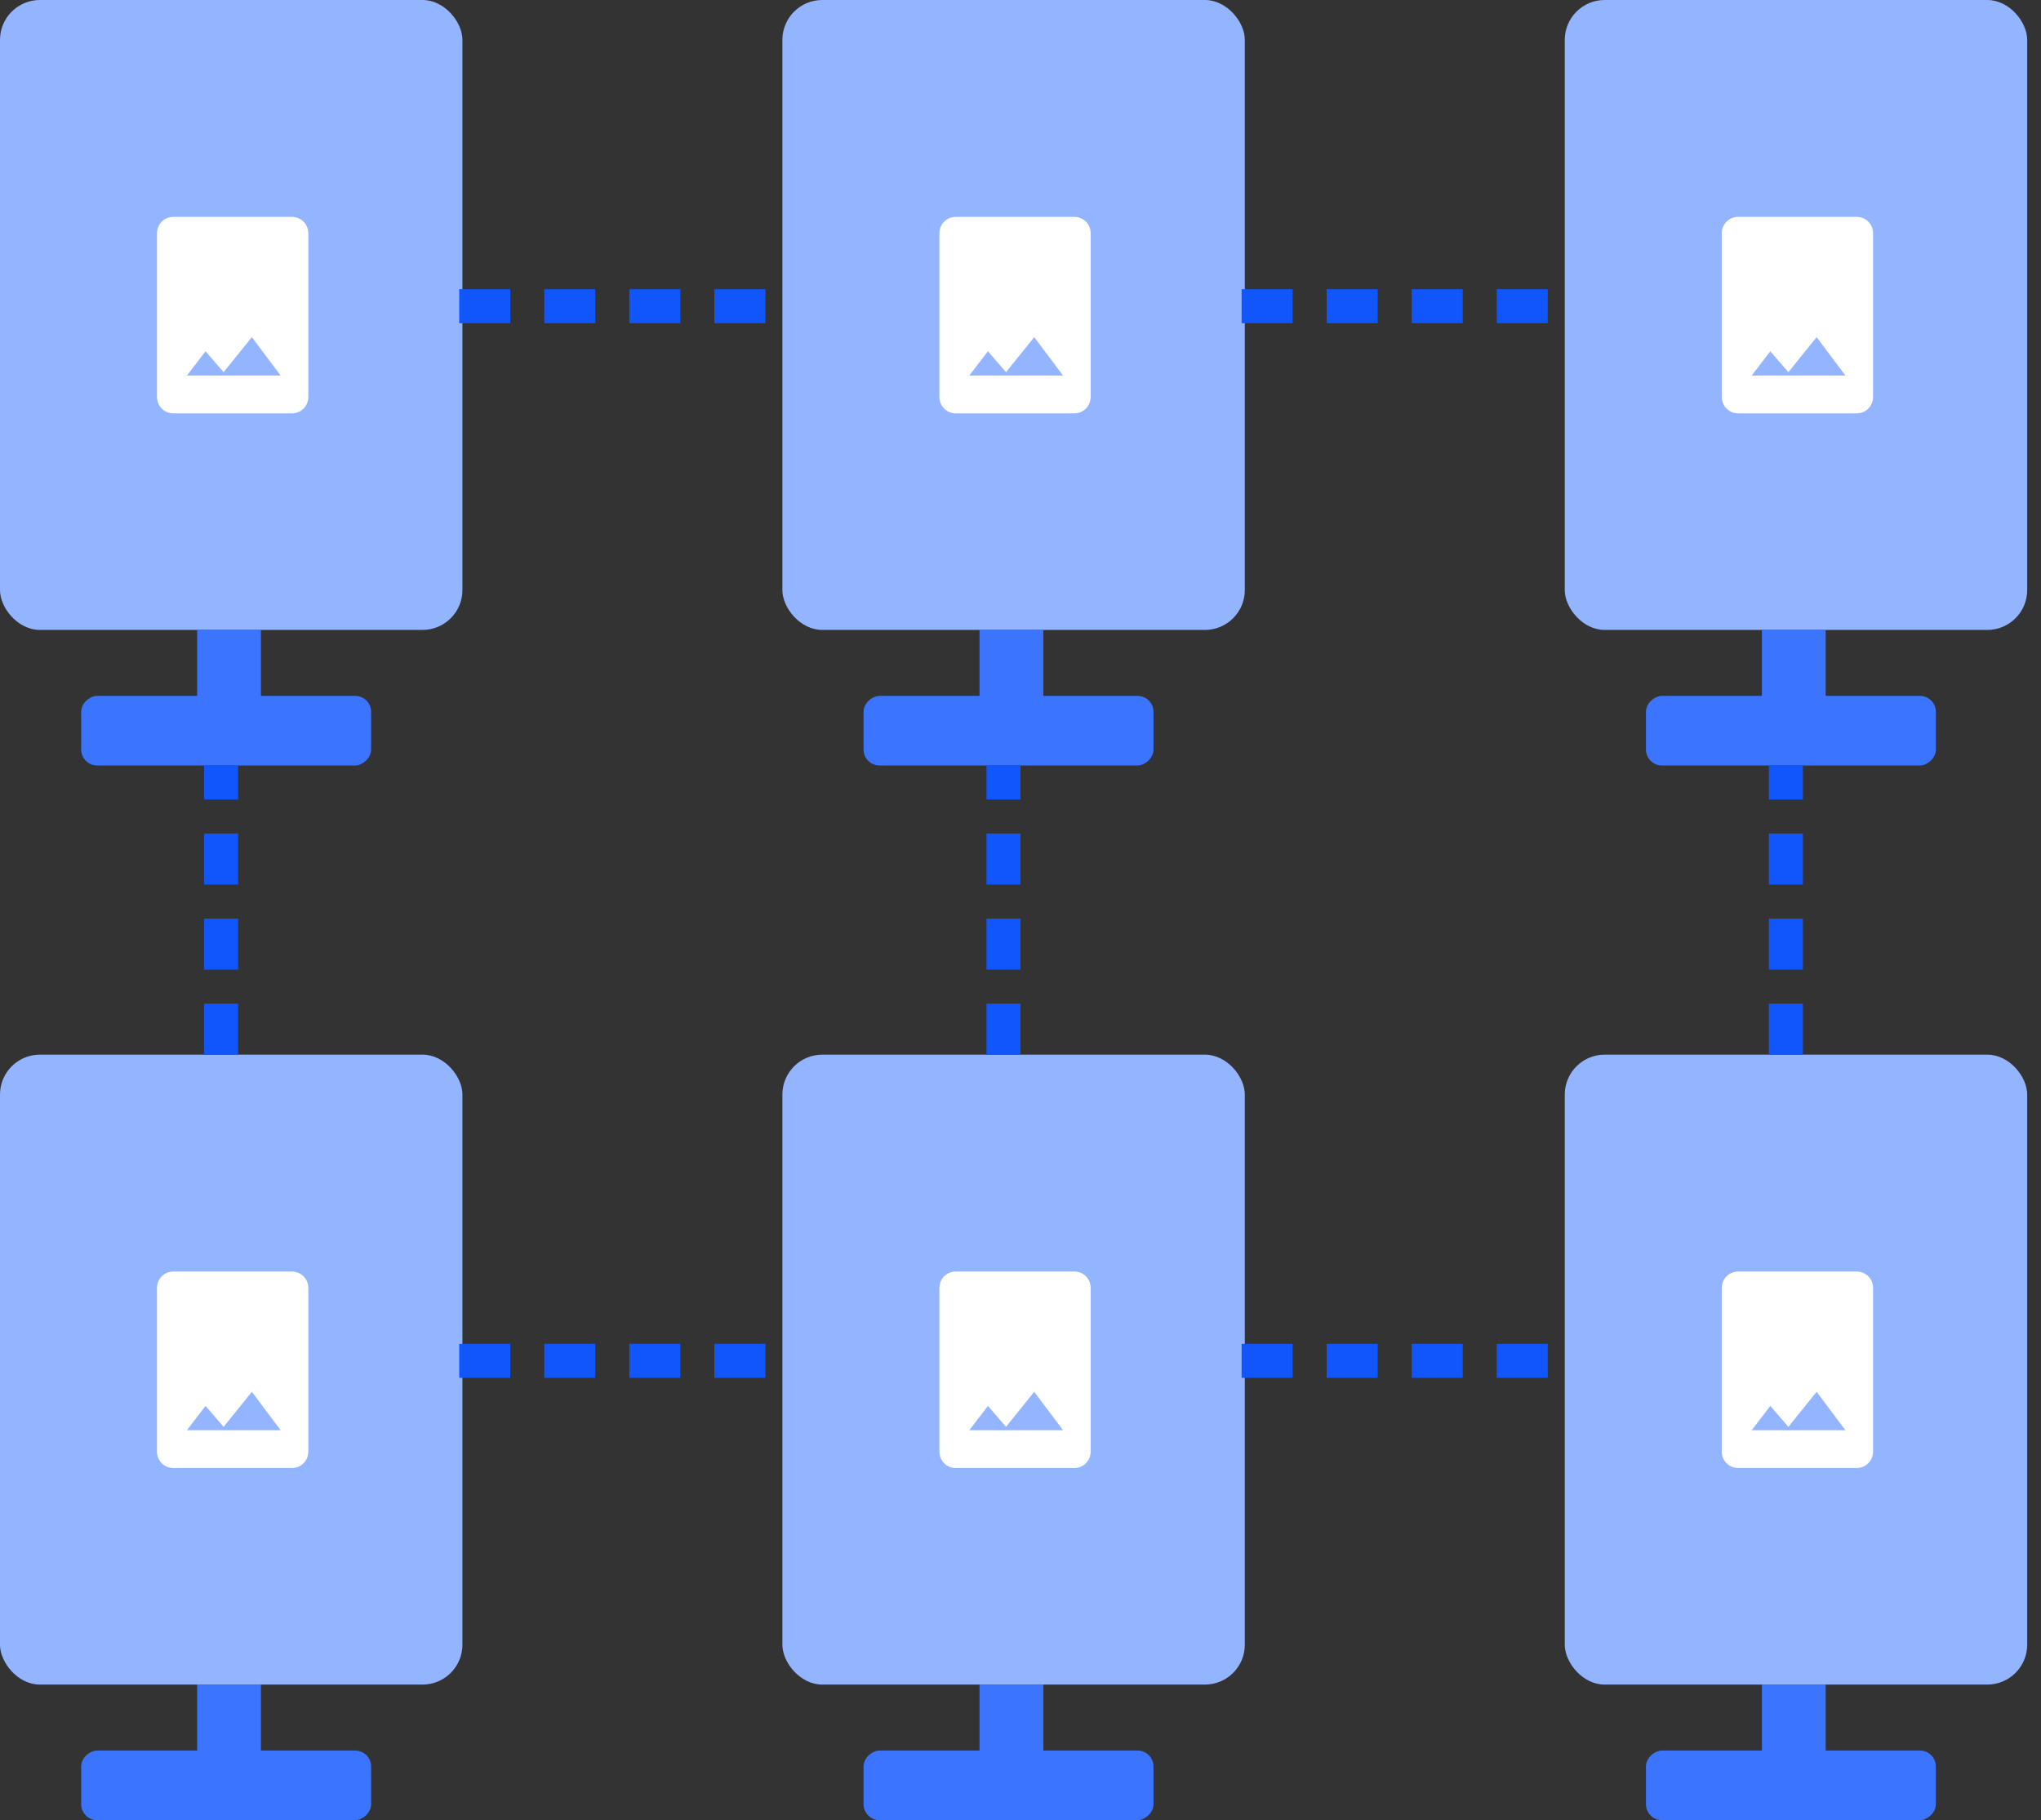 <svg width="120" height="107" viewBox="0 0 120 107" fill="none" xmlns="http://www.w3.org/2000/svg">
<rect x="0" y="0" width="120" height="107" fill="#333333" stroke="none"/>
<rect width="27.188" height="37.031" rx="2.344" fill="#93B4FF"/>
<rect x="11.591" y="37.031" width="3.75" height="4.219" fill="#3B75FF"/>
<rect x="4.773" y="45" width="4.091" height="17.046" rx="0.938" transform="rotate(-90 4.773 45)" fill="#3B75FF"/>
<mask id="mask0_4147_4162" style="mask-type:alpha" maskUnits="userSpaceOnUse" x="5" y="10" width="17" height="17">
<rect x="5.71" y="10.557" width="15.938" height="15.938" fill="#D9D9D9"/>
</mask>
<g mask="url(#mask0_4147_4162)">
<path d="M10.226 24.302C9.938 24.302 9.7 24.208 9.512 24.02C9.324 23.832 9.23 23.594 9.23 23.306V13.744C9.23 13.456 9.324 13.218 9.512 13.03C9.7 12.842 9.938 12.748 10.226 12.748H17.132C17.42 12.748 17.658 12.842 17.846 13.03C18.034 13.218 18.128 13.456 18.128 13.744V23.306C18.128 23.594 18.034 23.832 17.846 24.02C17.658 24.208 17.42 24.302 17.132 24.302H10.226ZM10.99 22.078H16.502L14.808 19.82L13.148 21.879L12.085 20.65L10.99 22.078Z" fill="white"/>
</g>
<rect x="46" width="27.188" height="37.031" rx="2.344" fill="#93B4FF"/>
<rect x="57.591" y="37.031" width="3.75" height="4.219" fill="#3B75FF"/>
<rect x="50.773" y="45" width="4.091" height="17.046" rx="0.938" transform="rotate(-90 50.773 45)" fill="#3B75FF"/>
<mask id="mask1_4147_4162" style="mask-type:alpha" maskUnits="userSpaceOnUse" x="51" y="10" width="17" height="17">
<rect x="51.71" y="10.557" width="15.938" height="15.938" fill="#D9D9D9"/>
</mask>
<g mask="url(#mask1_4147_4162)">
<path d="M56.226 24.302C55.938 24.302 55.7 24.208 55.512 24.02C55.324 23.832 55.23 23.594 55.23 23.306V13.744C55.23 13.456 55.324 13.218 55.512 13.03C55.7 12.842 55.938 12.748 56.226 12.748H63.132C63.42 12.748 63.658 12.842 63.846 13.03C64.034 13.218 64.128 13.456 64.128 13.744V23.306C64.128 23.594 64.034 23.832 63.846 24.02C63.658 24.208 63.42 24.302 63.132 24.302H56.226ZM56.99 22.078H62.502L60.808 19.82L59.148 21.879L58.086 20.65L56.99 22.078Z" fill="white"/>
</g>
<rect x="92" width="27.188" height="37.031" rx="2.344" fill="#93B4FF"/>
<rect x="103.591" y="37.031" width="3.75" height="4.219" fill="#3B75FF"/>
<rect x="96.773" y="45" width="4.091" height="17.046" rx="0.938" transform="rotate(-90 96.773 45)" fill="#3B75FF"/>
<mask id="mask2_4147_4162" style="mask-type:alpha" maskUnits="userSpaceOnUse" x="97" y="10" width="17" height="17">
<rect x="97.71" y="10.557" width="15.938" height="15.938" fill="#D9D9D9"/>
</mask>
<g mask="url(#mask2_4147_4162)">
<path d="M102.226 24.302C101.938 24.302 101.7 24.208 101.512 24.02C101.324 23.832 101.23 23.594 101.23 23.306V13.744C101.23 13.456 101.324 13.218 101.512 13.03C101.7 12.842 101.938 12.748 102.226 12.748H109.132C109.42 12.748 109.658 12.842 109.846 13.03C110.034 13.218 110.128 13.456 110.128 13.744V23.306C110.128 23.594 110.034 23.832 109.846 24.02C109.658 24.208 109.42 24.302 109.132 24.302H102.226ZM102.99 22.078H108.501L106.808 19.82L105.148 21.879L104.085 20.65L102.99 22.078Z" fill="white"/>
</g>
<rect y="62" width="27.188" height="37.031" rx="2.344" fill="#93B4FF"/>
<rect x="11.591" y="99.031" width="3.75" height="4.219" fill="#3B75FF"/>
<rect x="4.773" y="107" width="4.091" height="17.046" rx="0.938" transform="rotate(-90 4.773 107)" fill="#3B75FF"/>
<mask id="mask3_4147_4162" style="mask-type:alpha" maskUnits="userSpaceOnUse" x="5" y="72" width="17" height="17">
<rect x="5.71" y="72.557" width="15.938" height="15.938" fill="#D9D9D9"/>
</mask>
<g mask="url(#mask3_4147_4162)">
<path d="M10.226 86.302C9.938 86.302 9.7 86.208 9.512 86.02C9.324 85.832 9.23 85.594 9.23 85.306V75.744C9.23 75.456 9.324 75.218 9.512 75.03C9.7 74.842 9.938 74.748 10.226 74.748H17.132C17.42 74.748 17.658 74.842 17.846 75.03C18.034 75.218 18.128 75.456 18.128 75.744V85.306C18.128 85.594 18.034 85.832 17.846 86.02C17.658 86.208 17.42 86.302 17.132 86.302H10.226ZM10.99 84.078H16.502L14.808 81.82L13.148 83.879L12.085 82.65L10.99 84.078Z" fill="white"/>
</g>
<rect x="46" y="62" width="27.188" height="37.031" rx="2.344" fill="#93B4FF"/>
<rect x="57.591" y="99.031" width="3.75" height="4.219" fill="#3B75FF"/>
<rect x="50.773" y="107" width="4.091" height="17.046" rx="0.938" transform="rotate(-90 50.773 107)" fill="#3B75FF"/>
<mask id="mask4_4147_4162" style="mask-type:alpha" maskUnits="userSpaceOnUse" x="51" y="72" width="17" height="17">
<rect x="51.71" y="72.557" width="15.938" height="15.938" fill="#D9D9D9"/>
</mask>
<g mask="url(#mask4_4147_4162)">
<path d="M56.226 86.302C55.938 86.302 55.7 86.208 55.512 86.02C55.324 85.832 55.23 85.594 55.23 85.306V75.744C55.23 75.456 55.324 75.218 55.512 75.03C55.7 74.842 55.938 74.748 56.226 74.748H63.132C63.42 74.748 63.658 74.842 63.846 75.03C64.034 75.218 64.128 75.456 64.128 75.744V85.306C64.128 85.594 64.034 85.832 63.846 86.02C63.658 86.208 63.42 86.302 63.132 86.302H56.226ZM56.99 84.078H62.502L60.808 81.82L59.148 83.879L58.086 82.65L56.99 84.078Z" fill="white"/>
</g>
<rect x="92" y="62" width="27.188" height="37.031" rx="2.344" fill="#93B4FF"/>
<rect x="103.591" y="99.031" width="3.75" height="4.219" fill="#3B75FF"/>
<rect x="96.773" y="107" width="4.091" height="17.046" rx="0.938" transform="rotate(-90 96.773 107)" fill="#3B75FF"/>
<mask id="mask5_4147_4162" style="mask-type:alpha" maskUnits="userSpaceOnUse" x="97" y="72" width="17" height="17">
<rect x="97.71" y="72.557" width="15.938" height="15.938" fill="#D9D9D9"/>
</mask>
<g mask="url(#mask5_4147_4162)">
<path d="M102.226 86.302C101.938 86.302 101.7 86.208 101.512 86.02C101.324 85.832 101.23 85.594 101.23 85.306V75.744C101.23 75.456 101.324 75.218 101.512 75.03C101.7 74.842 101.938 74.748 102.226 74.748H109.132C109.42 74.748 109.658 74.842 109.846 75.03C110.034 75.218 110.128 75.456 110.128 75.744V85.306C110.128 85.594 110.034 85.832 109.846 86.02C109.658 86.208 109.42 86.302 109.132 86.302H102.226ZM102.99 84.078H108.501L106.808 81.82L105.148 83.879L104.085 82.65L102.99 84.078Z" fill="white"/>
</g>
<line x1="27" y1="18" x2="46" y2="18" stroke="#1056FB" stroke-width="2" stroke-dasharray="3 2"/>
<line x1="73" y1="18" x2="92" y2="18" stroke="#1056FB" stroke-width="2" stroke-dasharray="3 2"/>
<line x1="27" y1="80" x2="46" y2="80" stroke="#1056FB" stroke-width="2" stroke-dasharray="3 2"/>
<line x1="13" y1="62" x2="13" y2="45" stroke="#1056FB" stroke-width="2" stroke-dasharray="3 2"/>
<line x1="59" y1="62" x2="59" y2="45" stroke="#1056FB" stroke-width="2" stroke-dasharray="3 2"/>
<line x1="105" y1="62" x2="105" y2="45" stroke="#1056FB" stroke-width="2" stroke-dasharray="3 2"/>
<line x1="73" y1="80" x2="92" y2="80" stroke="#1056FB" stroke-width="2" stroke-dasharray="3 2"/>
</svg>
